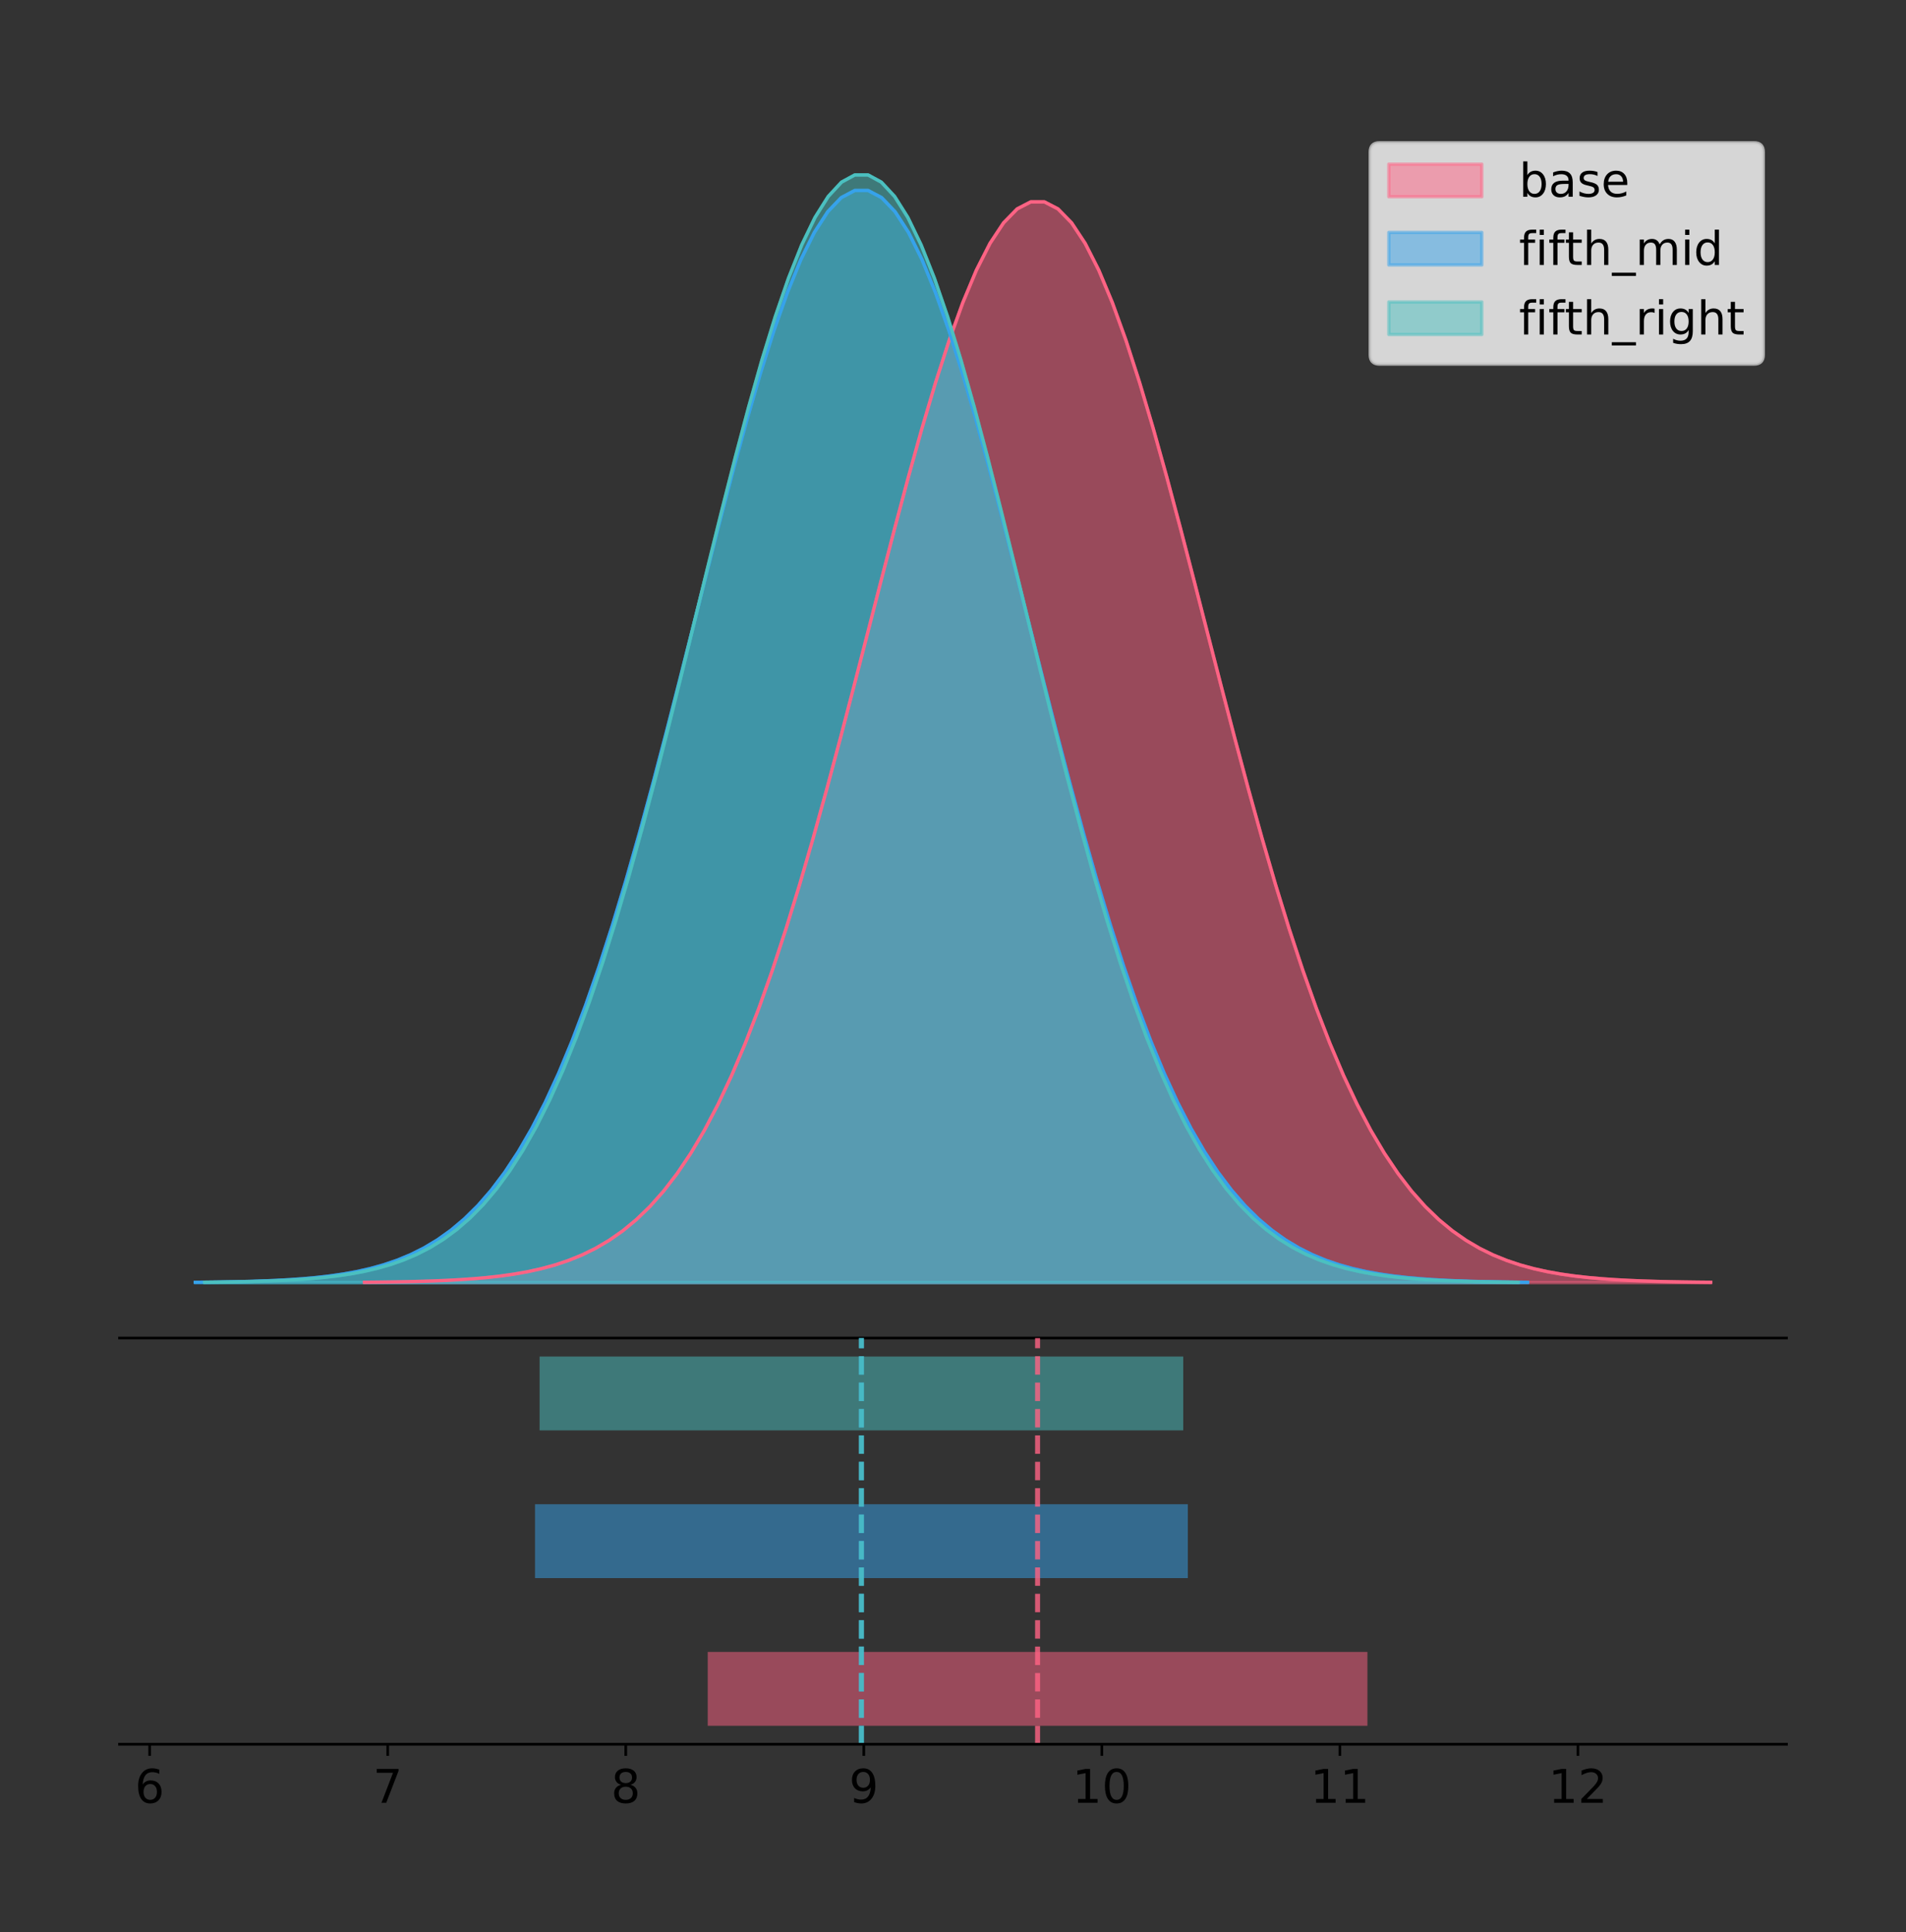 <?xml version="1.0" encoding="utf-8" standalone="no"?>
<!DOCTYPE svg PUBLIC "-//W3C//DTD SVG 1.1//EN"
  "http://www.w3.org/Graphics/SVG/1.1/DTD/svg11.dtd">
<!-- Created with matplotlib (https://matplotlib.org/) -->
<svg height="581.789pt" version="1.1" viewBox="0 0 574.2 581.789" width="574.2pt" xmlns="http://www.w3.org/2000/svg" xmlns:xlink="http://www.w3.org/1999/xlink">
 <rect x="0" y="0" width="574.2" height="581.789" fill="#333333" stroke="none"/>
 <defs>
  <style type="text/css">
*{stroke-linecap:butt;stroke-linejoin:round;}
  </style>
 </defs>
 <g id="figure_1">
  <g id="patch_1">
   <path d="M 0 581.789 
L 574.2 581.789 
L 574.2 0 
L 0 0 
z
" style="fill:none;"/>
  </g>
  <g id="axes_1">
   <g id="patch_2">
    <path d="M 36 402.93 
L 538.2 402.93 
L 538.2 36 
L 36 36 
z
" style="fill:none;"/>
   </g>
   <g id="PolyCollection_1">
    <defs>
     <path d="M 109.786 -195.538 
L 109.786 -195.647 
L 113.883 -195.688 
L 117.98 -195.744 
L 122.077 -195.818 
L 126.174 -195.916 
L 130.271 -196.045 
L 134.367 -196.214 
L 138.464 -196.433 
L 142.561 -196.715 
L 146.658 -197.076 
L 150.755 -197.536 
L 154.852 -198.115 
L 158.948 -198.841 
L 163.045 -199.743 
L 167.142 -200.858 
L 171.239 -202.223 
L 175.336 -203.885 
L 179.433 -205.893 
L 183.529 -208.299 
L 187.626 -211.162 
L 191.723 -214.543 
L 195.82 -218.506 
L 199.917 -223.114 
L 204.014 -228.43 
L 208.11 -234.517 
L 212.207 -241.429 
L 216.304 -249.215 
L 220.401 -257.914 
L 224.498 -267.55 
L 228.595 -278.134 
L 232.691 -289.657 
L 236.788 -302.09 
L 240.885 -315.38 
L 244.982 -329.45 
L 249.079 -344.198 
L 253.176 -359.496 
L 257.272 -375.191 
L 261.369 -391.108 
L 265.466 -407.049 
L 269.563 -422.801 
L 273.66 -438.136 
L 277.757 -452.821 
L 281.853 -466.618 
L 285.95 -479.297 
L 290.047 -490.635 
L 294.144 -500.429 
L 298.241 -508.498 
L 302.338 -514.689 
L 306.434 -518.884 
L 310.531 -521.003 
L 314.628 -521.003 
L 318.725 -518.884 
L 322.822 -514.689 
L 326.918 -508.498 
L 331.015 -500.429 
L 335.112 -490.635 
L 339.209 -479.297 
L 343.306 -466.618 
L 347.403 -452.821 
L 351.499 -438.136 
L 355.596 -422.801 
L 359.693 -407.049 
L 363.79 -391.108 
L 367.887 -375.191 
L 371.984 -359.496 
L 376.08 -344.198 
L 380.177 -329.45 
L 384.274 -315.38 
L 388.371 -302.09 
L 392.468 -289.657 
L 396.565 -278.134 
L 400.661 -267.55 
L 404.758 -257.914 
L 408.855 -249.215 
L 412.952 -241.429 
L 417.049 -234.517 
L 421.146 -228.43 
L 425.242 -223.114 
L 429.339 -218.506 
L 433.436 -214.543 
L 437.533 -211.162 
L 441.63 -208.299 
L 445.727 -205.893 
L 449.823 -203.885 
L 453.92 -202.223 
L 458.017 -200.858 
L 462.114 -199.743 
L 466.211 -198.841 
L 470.308 -198.115 
L 474.404 -197.536 
L 478.501 -197.076 
L 482.598 -196.715 
L 486.695 -196.433 
L 490.792 -196.214 
L 494.889 -196.045 
L 498.985 -195.916 
L 503.082 -195.818 
L 507.179 -195.744 
L 511.276 -195.688 
L 515.373 -195.647 
L 515.373 -195.538 
L 515.373 -195.538 
L 511.276 -195.538 
L 507.179 -195.538 
L 503.082 -195.538 
L 498.985 -195.538 
L 494.889 -195.538 
L 490.792 -195.538 
L 486.695 -195.538 
L 482.598 -195.538 
L 478.501 -195.538 
L 474.404 -195.538 
L 470.308 -195.538 
L 466.211 -195.538 
L 462.114 -195.538 
L 458.017 -195.538 
L 453.92 -195.538 
L 449.823 -195.538 
L 445.727 -195.538 
L 441.63 -195.538 
L 437.533 -195.538 
L 433.436 -195.538 
L 429.339 -195.538 
L 425.242 -195.538 
L 421.146 -195.538 
L 417.049 -195.538 
L 412.952 -195.538 
L 408.855 -195.538 
L 404.758 -195.538 
L 400.661 -195.538 
L 396.565 -195.538 
L 392.468 -195.538 
L 388.371 -195.538 
L 384.274 -195.538 
L 380.177 -195.538 
L 376.08 -195.538 
L 371.984 -195.538 
L 367.887 -195.538 
L 363.79 -195.538 
L 359.693 -195.538 
L 355.596 -195.538 
L 351.499 -195.538 
L 347.403 -195.538 
L 343.306 -195.538 
L 339.209 -195.538 
L 335.112 -195.538 
L 331.015 -195.538 
L 326.918 -195.538 
L 322.822 -195.538 
L 318.725 -195.538 
L 314.628 -195.538 
L 310.531 -195.538 
L 306.434 -195.538 
L 302.338 -195.538 
L 298.241 -195.538 
L 294.144 -195.538 
L 290.047 -195.538 
L 285.95 -195.538 
L 281.853 -195.538 
L 277.757 -195.538 
L 273.66 -195.538 
L 269.563 -195.538 
L 265.466 -195.538 
L 261.369 -195.538 
L 257.272 -195.538 
L 253.176 -195.538 
L 249.079 -195.538 
L 244.982 -195.538 
L 240.885 -195.538 
L 236.788 -195.538 
L 232.691 -195.538 
L 228.595 -195.538 
L 224.498 -195.538 
L 220.401 -195.538 
L 216.304 -195.538 
L 212.207 -195.538 
L 208.11 -195.538 
L 204.014 -195.538 
L 199.917 -195.538 
L 195.82 -195.538 
L 191.723 -195.538 
L 187.626 -195.538 
L 183.529 -195.538 
L 179.433 -195.538 
L 175.336 -195.538 
L 171.239 -195.538 
L 167.142 -195.538 
L 163.045 -195.538 
L 158.948 -195.538 
L 154.852 -195.538 
L 150.755 -195.538 
L 146.658 -195.538 
L 142.561 -195.538 
L 138.464 -195.538 
L 134.367 -195.538 
L 130.271 -195.538 
L 126.174 -195.538 
L 122.077 -195.538 
L 117.98 -195.538 
L 113.883 -195.538 
L 109.786 -195.538 
z
" id="m99c0490a35" style="stroke:#ff6384;stroke-opacity:0.5;"/>
    </defs>
    <g clip-path="url(#p0efd0ae26f)">
     <use style="fill:#ff6384;fill-opacity:0.5;stroke:#ff6384;stroke-opacity:0.5;" x="0" xlink:href="#m99c0490a35" y="581.789"/>
    </g>
   </g>
   <g id="PolyCollection_2">
    <defs>
     <path d="M 58.827 -195.538 
L 58.827 -195.648 
L 62.882 -195.69 
L 66.936 -195.746 
L 70.99 -195.821 
L 75.044 -195.92 
L 79.099 -196.05 
L 83.153 -196.221 
L 87.207 -196.442 
L 91.261 -196.727 
L 95.316 -197.092 
L 99.37 -197.556 
L 103.424 -198.142 
L 107.478 -198.875 
L 111.533 -199.787 
L 115.587 -200.913 
L 119.641 -202.294 
L 123.695 -203.973 
L 127.75 -206.001 
L 131.804 -208.433 
L 135.858 -211.326 
L 139.912 -214.743 
L 143.967 -218.747 
L 148.021 -223.403 
L 152.075 -228.776 
L 156.129 -234.926 
L 160.184 -241.911 
L 164.238 -249.779 
L 168.292 -258.569 
L 172.346 -268.307 
L 176.401 -279.002 
L 180.455 -290.646 
L 184.509 -303.209 
L 188.563 -316.638 
L 192.618 -330.856 
L 196.672 -345.759 
L 200.726 -361.218 
L 204.78 -377.078 
L 208.835 -393.162 
L 212.889 -409.27 
L 216.943 -425.188 
L 220.997 -440.684 
L 225.052 -455.523 
L 229.106 -469.465 
L 233.16 -482.277 
L 237.214 -493.734 
L 241.269 -503.631 
L 245.323 -511.784 
L 249.377 -518.041 
L 253.431 -522.28 
L 257.486 -524.421 
L 261.54 -524.421 
L 265.594 -522.28 
L 269.648 -518.041 
L 273.703 -511.784 
L 277.757 -503.631 
L 281.811 -493.734 
L 285.865 -482.277 
L 289.92 -469.465 
L 293.974 -455.523 
L 298.028 -440.684 
L 302.082 -425.188 
L 306.137 -409.27 
L 310.191 -393.162 
L 314.245 -377.078 
L 318.299 -361.218 
L 322.354 -345.759 
L 326.408 -330.856 
L 330.462 -316.638 
L 334.516 -303.209 
L 338.571 -290.646 
L 342.625 -279.002 
L 346.679 -268.307 
L 350.733 -258.569 
L 354.788 -249.779 
L 358.842 -241.911 
L 362.896 -234.926 
L 366.95 -228.776 
L 371.005 -223.403 
L 375.059 -218.747 
L 379.113 -214.743 
L 383.167 -211.326 
L 387.222 -208.433 
L 391.276 -206.001 
L 395.33 -203.973 
L 399.384 -202.294 
L 403.439 -200.913 
L 407.493 -199.787 
L 411.547 -198.875 
L 415.601 -198.142 
L 419.656 -197.556 
L 423.71 -197.092 
L 427.764 -196.727 
L 431.818 -196.442 
L 435.873 -196.221 
L 439.927 -196.05 
L 443.981 -195.92 
L 448.035 -195.821 
L 452.09 -195.746 
L 456.144 -195.69 
L 460.198 -195.648 
L 460.198 -195.538 
L 460.198 -195.538 
L 456.144 -195.538 
L 452.09 -195.538 
L 448.035 -195.538 
L 443.981 -195.538 
L 439.927 -195.538 
L 435.873 -195.538 
L 431.818 -195.538 
L 427.764 -195.538 
L 423.71 -195.538 
L 419.656 -195.538 
L 415.601 -195.538 
L 411.547 -195.538 
L 407.493 -195.538 
L 403.439 -195.538 
L 399.384 -195.538 
L 395.33 -195.538 
L 391.276 -195.538 
L 387.222 -195.538 
L 383.167 -195.538 
L 379.113 -195.538 
L 375.059 -195.538 
L 371.005 -195.538 
L 366.95 -195.538 
L 362.896 -195.538 
L 358.842 -195.538 
L 354.788 -195.538 
L 350.733 -195.538 
L 346.679 -195.538 
L 342.625 -195.538 
L 338.571 -195.538 
L 334.516 -195.538 
L 330.462 -195.538 
L 326.408 -195.538 
L 322.354 -195.538 
L 318.299 -195.538 
L 314.245 -195.538 
L 310.191 -195.538 
L 306.137 -195.538 
L 302.082 -195.538 
L 298.028 -195.538 
L 293.974 -195.538 
L 289.92 -195.538 
L 285.865 -195.538 
L 281.811 -195.538 
L 277.757 -195.538 
L 273.703 -195.538 
L 269.648 -195.538 
L 265.594 -195.538 
L 261.54 -195.538 
L 257.486 -195.538 
L 253.431 -195.538 
L 249.377 -195.538 
L 245.323 -195.538 
L 241.269 -195.538 
L 237.214 -195.538 
L 233.16 -195.538 
L 229.106 -195.538 
L 225.052 -195.538 
L 220.997 -195.538 
L 216.943 -195.538 
L 212.889 -195.538 
L 208.835 -195.538 
L 204.78 -195.538 
L 200.726 -195.538 
L 196.672 -195.538 
L 192.618 -195.538 
L 188.563 -195.538 
L 184.509 -195.538 
L 180.455 -195.538 
L 176.401 -195.538 
L 172.346 -195.538 
L 168.292 -195.538 
L 164.238 -195.538 
L 160.184 -195.538 
L 156.129 -195.538 
L 152.075 -195.538 
L 148.021 -195.538 
L 143.967 -195.538 
L 139.912 -195.538 
L 135.858 -195.538 
L 131.804 -195.538 
L 127.75 -195.538 
L 123.695 -195.538 
L 119.641 -195.538 
L 115.587 -195.538 
L 111.533 -195.538 
L 107.478 -195.538 
L 103.424 -195.538 
L 99.37 -195.538 
L 95.316 -195.538 
L 91.261 -195.538 
L 87.207 -195.538 
L 83.153 -195.538 
L 79.099 -195.538 
L 75.044 -195.538 
L 70.99 -195.538 
L 66.936 -195.538 
L 62.882 -195.538 
L 58.827 -195.538 
z
" id="m4a01631e7e" style="stroke:#36a2eb;stroke-opacity:0.5;"/>
    </defs>
    <g clip-path="url(#p0efd0ae26f)">
     <use style="fill:#36a2eb;fill-opacity:0.5;stroke:#36a2eb;stroke-opacity:0.5;" x="0" xlink:href="#m4a01631e7e" y="581.789"/>
    </g>
   </g>
   <g id="PolyCollection_3">
    <defs>
     <path d="M 61.649 -195.538 
L 61.649 -195.65 
L 65.646 -195.692 
L 69.643 -195.749 
L 73.641 -195.825 
L 77.638 -195.925 
L 81.635 -196.058 
L 85.632 -196.23 
L 89.63 -196.455 
L 93.627 -196.744 
L 97.624 -197.115 
L 101.621 -197.585 
L 105.619 -198.179 
L 109.616 -198.923 
L 113.613 -199.848 
L 117.61 -200.99 
L 121.608 -202.39 
L 125.605 -204.093 
L 129.602 -206.151 
L 133.599 -208.617 
L 137.597 -211.552 
L 141.594 -215.017 
L 145.591 -219.078 
L 149.588 -223.801 
L 153.586 -229.25 
L 157.583 -235.488 
L 161.58 -242.572 
L 165.577 -250.552 
L 169.575 -259.468 
L 173.572 -269.344 
L 177.569 -280.192 
L 181.566 -292.002 
L 185.564 -304.744 
L 189.561 -318.365 
L 193.558 -332.786 
L 197.555 -347.901 
L 201.553 -363.58 
L 205.55 -379.667 
L 209.547 -395.98 
L 213.544 -412.318 
L 217.542 -428.462 
L 221.539 -444.18 
L 225.536 -459.23 
L 229.533 -473.372 
L 233.531 -486.366 
L 237.528 -497.987 
L 241.525 -508.025 
L 245.522 -516.294 
L 249.52 -522.64 
L 253.517 -526.94 
L 257.514 -529.111 
L 261.511 -529.111 
L 265.509 -526.94 
L 269.506 -522.64 
L 273.503 -516.294 
L 277.5 -508.025 
L 281.498 -497.987 
L 285.495 -486.366 
L 289.492 -473.372 
L 293.489 -459.23 
L 297.487 -444.18 
L 301.484 -428.462 
L 305.481 -412.318 
L 309.478 -395.98 
L 313.476 -379.667 
L 317.473 -363.58 
L 321.47 -347.901 
L 325.467 -332.786 
L 329.465 -318.365 
L 333.462 -304.744 
L 337.459 -292.002 
L 341.456 -280.192 
L 345.454 -269.344 
L 349.451 -259.468 
L 353.448 -250.552 
L 357.445 -242.572 
L 361.443 -235.488 
L 365.44 -229.25 
L 369.437 -223.801 
L 373.434 -219.078 
L 377.432 -215.017 
L 381.429 -211.552 
L 385.426 -208.617 
L 389.423 -206.151 
L 393.421 -204.093 
L 397.418 -202.39 
L 401.415 -200.99 
L 405.412 -199.848 
L 409.41 -198.923 
L 413.407 -198.179 
L 417.404 -197.585 
L 421.401 -197.115 
L 425.399 -196.744 
L 429.396 -196.455 
L 433.393 -196.23 
L 437.39 -196.058 
L 441.388 -195.925 
L 445.385 -195.825 
L 449.382 -195.749 
L 453.379 -195.692 
L 457.377 -195.65 
L 457.377 -195.538 
L 457.377 -195.538 
L 453.379 -195.538 
L 449.382 -195.538 
L 445.385 -195.538 
L 441.388 -195.538 
L 437.39 -195.538 
L 433.393 -195.538 
L 429.396 -195.538 
L 425.399 -195.538 
L 421.401 -195.538 
L 417.404 -195.538 
L 413.407 -195.538 
L 409.41 -195.538 
L 405.412 -195.538 
L 401.415 -195.538 
L 397.418 -195.538 
L 393.421 -195.538 
L 389.423 -195.538 
L 385.426 -195.538 
L 381.429 -195.538 
L 377.432 -195.538 
L 373.434 -195.538 
L 369.437 -195.538 
L 365.44 -195.538 
L 361.443 -195.538 
L 357.445 -195.538 
L 353.448 -195.538 
L 349.451 -195.538 
L 345.454 -195.538 
L 341.456 -195.538 
L 337.459 -195.538 
L 333.462 -195.538 
L 329.465 -195.538 
L 325.467 -195.538 
L 321.47 -195.538 
L 317.473 -195.538 
L 313.476 -195.538 
L 309.478 -195.538 
L 305.481 -195.538 
L 301.484 -195.538 
L 297.487 -195.538 
L 293.489 -195.538 
L 289.492 -195.538 
L 285.495 -195.538 
L 281.498 -195.538 
L 277.5 -195.538 
L 273.503 -195.538 
L 269.506 -195.538 
L 265.509 -195.538 
L 261.511 -195.538 
L 257.514 -195.538 
L 253.517 -195.538 
L 249.52 -195.538 
L 245.522 -195.538 
L 241.525 -195.538 
L 237.528 -195.538 
L 233.531 -195.538 
L 229.533 -195.538 
L 225.536 -195.538 
L 221.539 -195.538 
L 217.542 -195.538 
L 213.544 -195.538 
L 209.547 -195.538 
L 205.55 -195.538 
L 201.553 -195.538 
L 197.555 -195.538 
L 193.558 -195.538 
L 189.561 -195.538 
L 185.564 -195.538 
L 181.566 -195.538 
L 177.569 -195.538 
L 173.572 -195.538 
L 169.575 -195.538 
L 165.577 -195.538 
L 161.58 -195.538 
L 157.583 -195.538 
L 153.586 -195.538 
L 149.588 -195.538 
L 145.591 -195.538 
L 141.594 -195.538 
L 137.597 -195.538 
L 133.599 -195.538 
L 129.602 -195.538 
L 125.605 -195.538 
L 121.608 -195.538 
L 117.61 -195.538 
L 113.613 -195.538 
L 109.616 -195.538 
L 105.619 -195.538 
L 101.621 -195.538 
L 97.624 -195.538 
L 93.627 -195.538 
L 89.63 -195.538 
L 85.632 -195.538 
L 81.635 -195.538 
L 77.638 -195.538 
L 73.641 -195.538 
L 69.643 -195.538 
L 65.646 -195.538 
L 61.649 -195.538 
z
" id="m43b2e1edc5" style="stroke:#4bc0c0;stroke-opacity:0.5;"/>
    </defs>
    <g clip-path="url(#p0efd0ae26f)">
     <use style="fill:#4bc0c0;fill-opacity:0.5;stroke:#4bc0c0;stroke-opacity:0.5;" x="0" xlink:href="#m43b2e1edc5" y="581.789"/>
    </g>
   </g>
   <g id="line2d_1">
    <path clip-path="url(#p0efd0ae26f)" d="M 109.786 386.142 
L 113.883 386.101 
L 117.98 386.045 
L 122.077 385.972 
L 126.174 385.874 
L 130.271 385.744 
L 134.367 385.576 
L 138.464 385.357 
L 142.561 385.074 
L 146.658 384.713 
L 150.755 384.254 
L 154.852 383.675 
L 158.948 382.949 
L 163.045 382.046 
L 167.142 380.932 
L 171.239 379.566 
L 175.336 377.904 
L 179.433 375.897 
L 183.529 373.49 
L 187.626 370.627 
L 191.723 367.246 
L 195.82 363.284 
L 199.917 358.676 
L 204.014 353.359 
L 208.11 347.272 
L 212.207 340.36 
L 216.304 332.574 
L 220.401 323.876 
L 224.498 314.239 
L 228.595 303.655 
L 232.691 292.132 
L 236.788 279.699 
L 240.885 266.41 
L 244.982 252.34 
L 249.079 237.592 
L 253.176 222.293 
L 257.272 206.598 
L 261.369 190.681 
L 265.466 174.74 
L 269.563 158.989 
L 273.66 143.653 
L 277.757 128.969 
L 281.853 115.171 
L 285.95 102.492 
L 290.047 91.154 
L 294.144 81.36 
L 298.241 73.292 
L 302.338 67.1 
L 306.434 62.905 
L 310.531 60.787 
L 314.628 60.787 
L 318.725 62.905 
L 322.822 67.1 
L 326.918 73.292 
L 331.015 81.36 
L 335.112 91.154 
L 339.209 102.492 
L 343.306 115.171 
L 347.403 128.969 
L 351.499 143.653 
L 355.596 158.989 
L 359.693 174.74 
L 363.79 190.681 
L 367.887 206.598 
L 371.984 222.293 
L 376.08 237.592 
L 380.177 252.34 
L 384.274 266.41 
L 388.371 279.699 
L 392.468 292.132 
L 396.565 303.655 
L 400.661 314.239 
L 404.758 323.876 
L 408.855 332.574 
L 412.952 340.36 
L 417.049 347.272 
L 421.146 353.359 
L 425.242 358.676 
L 429.339 363.284 
L 433.436 367.246 
L 437.533 370.627 
L 441.63 373.49 
L 445.727 375.897 
L 449.823 377.904 
L 453.92 379.566 
L 458.017 380.932 
L 462.114 382.046 
L 466.211 382.949 
L 470.308 383.675 
L 474.404 384.254 
L 478.501 384.713 
L 482.598 385.074 
L 486.695 385.357 
L 490.792 385.576 
L 494.889 385.744 
L 498.985 385.874 
L 503.082 385.972 
L 507.179 386.045 
L 511.276 386.101 
L 515.373 386.142 
" style="fill:none;stroke:#ff6384;stroke-linecap:square;"/>
   </g>
   <g id="line2d_2">
    <path clip-path="url(#p0efd0ae26f)" d="M 58.827 386.141 
L 62.882 386.099 
L 66.936 386.043 
L 70.99 385.969 
L 75.044 385.87 
L 79.099 385.739 
L 83.153 385.569 
L 87.207 385.347 
L 91.261 385.062 
L 95.316 384.697 
L 99.37 384.233 
L 103.424 383.647 
L 107.478 382.914 
L 111.533 382.002 
L 115.587 380.876 
L 119.641 379.496 
L 123.695 377.816 
L 127.75 375.788 
L 131.804 373.356 
L 135.858 370.463 
L 139.912 367.046 
L 143.967 363.042 
L 148.021 358.386 
L 152.075 353.013 
L 156.129 346.863 
L 160.184 339.878 
L 164.238 332.01 
L 168.292 323.22 
L 172.346 313.483 
L 176.401 302.788 
L 180.455 291.143 
L 184.509 278.58 
L 188.563 265.151 
L 192.618 250.933 
L 196.672 236.03 
L 200.726 220.572 
L 204.78 204.711 
L 208.835 188.627 
L 212.889 172.519 
L 216.943 156.602 
L 220.997 141.105 
L 225.052 126.266 
L 229.106 112.324 
L 233.16 99.512 
L 237.214 88.055 
L 241.269 78.158 
L 245.323 70.005 
L 249.377 63.749 
L 253.431 59.509 
L 257.486 57.369 
L 261.54 57.369 
L 265.594 59.509 
L 269.648 63.749 
L 273.703 70.005 
L 277.757 78.158 
L 281.811 88.055 
L 285.865 99.512 
L 289.92 112.324 
L 293.974 126.266 
L 298.028 141.105 
L 302.082 156.602 
L 306.137 172.519 
L 310.191 188.627 
L 314.245 204.711 
L 318.299 220.572 
L 322.354 236.03 
L 326.408 250.933 
L 330.462 265.151 
L 334.516 278.58 
L 338.571 291.143 
L 342.625 302.788 
L 346.679 313.483 
L 350.733 323.22 
L 354.788 332.01 
L 358.842 339.878 
L 362.896 346.863 
L 366.95 353.013 
L 371.005 358.386 
L 375.059 363.042 
L 379.113 367.046 
L 383.167 370.463 
L 387.222 373.356 
L 391.276 375.788 
L 395.33 377.816 
L 399.384 379.496 
L 403.439 380.876 
L 407.493 382.002 
L 411.547 382.914 
L 415.601 383.647 
L 419.656 384.233 
L 423.71 384.697 
L 427.764 385.062 
L 431.818 385.347 
L 435.873 385.569 
L 439.927 385.739 
L 443.981 385.87 
L 448.035 385.969 
L 452.09 386.043 
L 456.144 386.099 
L 460.198 386.141 
" style="fill:none;stroke:#36a2eb;stroke-linecap:square;"/>
   </g>
   <g id="line2d_3">
    <path clip-path="url(#p0efd0ae26f)" d="M 61.649 386.139 
L 65.646 386.097 
L 69.643 386.04 
L 73.641 385.965 
L 77.638 385.864 
L 81.635 385.732 
L 85.632 385.559 
L 89.63 385.334 
L 93.627 385.045 
L 97.624 384.675 
L 101.621 384.204 
L 105.619 383.61 
L 109.616 382.867 
L 113.613 381.941 
L 117.61 380.799 
L 121.608 379.399 
L 125.605 377.696 
L 129.602 375.639 
L 133.599 373.172 
L 137.597 370.238 
L 141.594 366.772 
L 145.591 362.711 
L 149.588 357.989 
L 153.586 352.539 
L 157.583 346.301 
L 161.58 339.217 
L 165.577 331.237 
L 169.575 322.322 
L 173.572 312.445 
L 177.569 301.597 
L 181.566 289.787 
L 185.564 277.045 
L 189.561 263.424 
L 193.558 249.004 
L 197.555 233.888 
L 201.553 218.209 
L 205.55 202.123 
L 209.547 185.809 
L 213.544 169.471 
L 217.542 153.327 
L 221.539 137.61 
L 225.536 122.559 
L 229.533 108.418 
L 233.531 95.423 
L 237.528 83.803 
L 241.525 73.765 
L 245.522 65.495 
L 249.52 59.15 
L 253.517 54.85 
L 257.514 52.679 
L 261.511 52.679 
L 265.509 54.85 
L 269.506 59.15 
L 273.503 65.495 
L 277.5 73.765 
L 281.498 83.803 
L 285.495 95.423 
L 289.492 108.418 
L 293.489 122.559 
L 297.487 137.61 
L 301.484 153.327 
L 305.481 169.471 
L 309.478 185.809 
L 313.476 202.123 
L 317.473 218.209 
L 321.47 233.888 
L 325.467 249.004 
L 329.465 263.424 
L 333.462 277.045 
L 337.459 289.787 
L 341.456 301.597 
L 345.454 312.445 
L 349.451 322.322 
L 353.448 331.237 
L 357.445 339.217 
L 361.443 346.301 
L 365.44 352.539 
L 369.437 357.989 
L 373.434 362.711 
L 377.432 366.772 
L 381.429 370.238 
L 385.426 373.172 
L 389.423 375.639 
L 393.421 377.696 
L 397.418 379.399 
L 401.415 380.799 
L 405.412 381.941 
L 409.41 382.867 
L 413.407 383.61 
L 417.404 384.204 
L 421.401 384.675 
L 425.399 385.045 
L 429.396 385.334 
L 433.393 385.559 
L 437.39 385.732 
L 441.388 385.864 
L 445.385 385.965 
L 449.382 386.04 
L 453.379 386.097 
L 457.377 386.139 
" style="fill:none;stroke:#4bc0c0;stroke-linecap:square;"/>
   </g>
   <g id="patch_3">
    <path d="M 36 402.93 
L 538.2 402.93 
" style="fill:none;stroke:#000000;stroke-linecap:square;stroke-linejoin:miter;stroke-width:0.8;"/>
   </g>
   <g id="legend_1">
    <g id="patch_4">
     <path d="M 415.602 109.627 
L 528.4 109.627 
Q 531.2 109.627 531.2 106.827 
L 531.2 45.8 
Q 531.2 43 528.4 43 
L 415.602 43 
Q 412.802 43 412.802 45.8 
L 412.802 106.827 
Q 412.802 109.627 415.602 109.627 
z
" style="fill:#ffffff;opacity:0.8;stroke:#cccccc;stroke-linejoin:miter;"/>
    </g>
    <g id="patch_5">
     <path d="M 418.402 59.238 
L 446.402 59.238 
L 446.402 49.438 
L 418.402 49.438 
z
" style="fill:#ff6384;opacity:0.5;stroke:#ff6384;stroke-linejoin:miter;"/>
    </g>
    <g id="text_1">
     <!-- base -->
     <defs>
      <path d="M 48.688 27.297 
Q 48.688 37.203 44.609 42.844 
Q 40.531 48.484 33.406 48.484 
Q 26.266 48.484 22.188 42.844 
Q 18.109 37.203 18.109 27.297 
Q 18.109 17.391 22.188 11.75 
Q 26.266 6.109 33.406 6.109 
Q 40.531 6.109 44.609 11.75 
Q 48.688 17.391 48.688 27.297 
z
M 18.109 46.391 
Q 20.953 51.266 25.266 53.625 
Q 29.594 56 35.594 56 
Q 45.562 56 51.781 48.094 
Q 58.016 40.188 58.016 27.297 
Q 58.016 14.406 51.781 6.484 
Q 45.562 -1.422 35.594 -1.422 
Q 29.594 -1.422 25.266 0.953 
Q 20.953 3.328 18.109 8.203 
L 18.109 0 
L 9.078 0 
L 9.078 75.984 
L 18.109 75.984 
z
" id="DejaVuSans-98"/>
      <path d="M 34.281 27.484 
Q 23.391 27.484 19.188 25 
Q 14.984 22.516 14.984 16.5 
Q 14.984 11.719 18.141 8.906 
Q 21.297 6.109 26.703 6.109 
Q 34.188 6.109 38.703 11.406 
Q 43.219 16.703 43.219 25.484 
L 43.219 27.484 
z
M 52.203 31.203 
L 52.203 0 
L 43.219 0 
L 43.219 8.297 
Q 40.141 3.328 35.547 0.953 
Q 30.953 -1.422 24.312 -1.422 
Q 15.922 -1.422 10.953 3.297 
Q 6 8.016 6 15.922 
Q 6 25.141 12.172 29.828 
Q 18.359 34.516 30.609 34.516 
L 43.219 34.516 
L 43.219 35.406 
Q 43.219 41.609 39.141 45 
Q 35.062 48.391 27.688 48.391 
Q 23 48.391 18.547 47.266 
Q 14.109 46.141 10.016 43.891 
L 10.016 52.203 
Q 14.938 54.109 19.578 55.047 
Q 24.219 56 28.609 56 
Q 40.484 56 46.344 49.844 
Q 52.203 43.703 52.203 31.203 
z
" id="DejaVuSans-97"/>
      <path d="M 44.281 53.078 
L 44.281 44.578 
Q 40.484 46.531 36.375 47.5 
Q 32.281 48.484 27.875 48.484 
Q 21.188 48.484 17.844 46.438 
Q 14.5 44.391 14.5 40.281 
Q 14.5 37.156 16.891 35.375 
Q 19.281 33.594 26.516 31.984 
L 29.594 31.297 
Q 39.156 29.25 43.188 25.516 
Q 47.219 21.781 47.219 15.094 
Q 47.219 7.469 41.188 3.016 
Q 35.156 -1.422 24.609 -1.422 
Q 20.219 -1.422 15.453 -0.562 
Q 10.688 0.297 5.422 2 
L 5.422 11.281 
Q 10.406 8.688 15.234 7.391 
Q 20.062 6.109 24.812 6.109 
Q 31.156 6.109 34.562 8.281 
Q 37.984 10.453 37.984 14.406 
Q 37.984 18.062 35.516 20.016 
Q 33.062 21.969 24.703 23.781 
L 21.578 24.516 
Q 13.234 26.266 9.516 29.906 
Q 5.812 33.547 5.812 39.891 
Q 5.812 47.609 11.281 51.797 
Q 16.75 56 26.812 56 
Q 31.781 56 36.172 55.266 
Q 40.578 54.547 44.281 53.078 
z
" id="DejaVuSans-115"/>
      <path d="M 56.203 29.594 
L 56.203 25.203 
L 14.891 25.203 
Q 15.484 15.922 20.484 11.062 
Q 25.484 6.203 34.422 6.203 
Q 39.594 6.203 44.453 7.469 
Q 49.312 8.734 54.109 11.281 
L 54.109 2.781 
Q 49.266 0.734 44.188 -0.344 
Q 39.109 -1.422 33.891 -1.422 
Q 20.797 -1.422 13.156 6.188 
Q 5.516 13.812 5.516 26.812 
Q 5.516 40.234 12.766 48.109 
Q 20.016 56 32.328 56 
Q 43.359 56 49.781 48.891 
Q 56.203 41.797 56.203 29.594 
z
M 47.219 32.234 
Q 47.125 39.594 43.094 43.984 
Q 39.062 48.391 32.422 48.391 
Q 24.906 48.391 20.391 44.141 
Q 15.875 39.891 15.188 32.172 
z
" id="DejaVuSans-101"/>
     </defs>
     <g transform="translate(457.602 59.238)scale(0.14 -0.14)">
      <use xlink:href="#DejaVuSans-98"/>
      <use x="63.477" xlink:href="#DejaVuSans-97"/>
      <use x="124.756" xlink:href="#DejaVuSans-115"/>
      <use x="176.855" xlink:href="#DejaVuSans-101"/>
     </g>
    </g>
    <g id="patch_6">
     <path d="M 418.402 79.787 
L 446.402 79.787 
L 446.402 69.987 
L 418.402 69.987 
z
" style="fill:#36a2eb;opacity:0.5;stroke:#36a2eb;stroke-linejoin:miter;"/>
    </g>
    <g id="text_2">
     <!-- fifth_mid -->
     <defs>
      <path d="M 37.109 75.984 
L 37.109 68.5 
L 28.516 68.5 
Q 23.688 68.5 21.797 66.547 
Q 19.922 64.594 19.922 59.516 
L 19.922 54.688 
L 34.719 54.688 
L 34.719 47.703 
L 19.922 47.703 
L 19.922 0 
L 10.891 0 
L 10.891 47.703 
L 2.297 47.703 
L 2.297 54.688 
L 10.891 54.688 
L 10.891 58.5 
Q 10.891 67.625 15.141 71.797 
Q 19.391 75.984 28.609 75.984 
z
" id="DejaVuSans-102"/>
      <path d="M 9.422 54.688 
L 18.406 54.688 
L 18.406 0 
L 9.422 0 
z
M 9.422 75.984 
L 18.406 75.984 
L 18.406 64.594 
L 9.422 64.594 
z
" id="DejaVuSans-105"/>
      <path d="M 18.312 70.219 
L 18.312 54.688 
L 36.812 54.688 
L 36.812 47.703 
L 18.312 47.703 
L 18.312 18.016 
Q 18.312 11.328 20.141 9.422 
Q 21.969 7.516 27.594 7.516 
L 36.812 7.516 
L 36.812 0 
L 27.594 0 
Q 17.188 0 13.234 3.875 
Q 9.281 7.766 9.281 18.016 
L 9.281 47.703 
L 2.688 47.703 
L 2.688 54.688 
L 9.281 54.688 
L 9.281 70.219 
z
" id="DejaVuSans-116"/>
      <path d="M 54.891 33.016 
L 54.891 0 
L 45.906 0 
L 45.906 32.719 
Q 45.906 40.484 42.875 44.328 
Q 39.844 48.188 33.797 48.188 
Q 26.516 48.188 22.312 43.547 
Q 18.109 38.922 18.109 30.906 
L 18.109 0 
L 9.078 0 
L 9.078 75.984 
L 18.109 75.984 
L 18.109 46.188 
Q 21.344 51.125 25.703 53.562 
Q 30.078 56 35.797 56 
Q 45.219 56 50.047 50.172 
Q 54.891 44.344 54.891 33.016 
z
" id="DejaVuSans-104"/>
      <path d="M 50.984 -16.609 
L 50.984 -23.578 
L -0.984 -23.578 
L -0.984 -16.609 
z
" id="DejaVuSans-95"/>
      <path d="M 52 44.188 
Q 55.375 50.25 60.062 53.125 
Q 64.75 56 71.094 56 
Q 79.641 56 84.281 50.016 
Q 88.922 44.047 88.922 33.016 
L 88.922 0 
L 79.891 0 
L 79.891 32.719 
Q 79.891 40.578 77.094 44.375 
Q 74.312 48.188 68.609 48.188 
Q 61.625 48.188 57.562 43.547 
Q 53.516 38.922 53.516 30.906 
L 53.516 0 
L 44.484 0 
L 44.484 32.719 
Q 44.484 40.625 41.703 44.406 
Q 38.922 48.188 33.109 48.188 
Q 26.219 48.188 22.156 43.531 
Q 18.109 38.875 18.109 30.906 
L 18.109 0 
L 9.078 0 
L 9.078 54.688 
L 18.109 54.688 
L 18.109 46.188 
Q 21.188 51.219 25.484 53.609 
Q 29.781 56 35.688 56 
Q 41.656 56 45.828 52.969 
Q 50 49.953 52 44.188 
z
" id="DejaVuSans-109"/>
      <path d="M 45.406 46.391 
L 45.406 75.984 
L 54.391 75.984 
L 54.391 0 
L 45.406 0 
L 45.406 8.203 
Q 42.578 3.328 38.25 0.953 
Q 33.938 -1.422 27.875 -1.422 
Q 17.969 -1.422 11.734 6.484 
Q 5.516 14.406 5.516 27.297 
Q 5.516 40.188 11.734 48.094 
Q 17.969 56 27.875 56 
Q 33.938 56 38.25 53.625 
Q 42.578 51.266 45.406 46.391 
z
M 14.797 27.297 
Q 14.797 17.391 18.875 11.75 
Q 22.953 6.109 30.078 6.109 
Q 37.203 6.109 41.297 11.75 
Q 45.406 17.391 45.406 27.297 
Q 45.406 37.203 41.297 42.844 
Q 37.203 48.484 30.078 48.484 
Q 22.953 48.484 18.875 42.844 
Q 14.797 37.203 14.797 27.297 
z
" id="DejaVuSans-100"/>
     </defs>
     <g transform="translate(457.602 79.787)scale(0.14 -0.14)">
      <use xlink:href="#DejaVuSans-102"/>
      <use x="35.205" xlink:href="#DejaVuSans-105"/>
      <use x="62.988" xlink:href="#DejaVuSans-102"/>
      <use x="98.178" xlink:href="#DejaVuSans-116"/>
      <use x="137.387" xlink:href="#DejaVuSans-104"/>
      <use x="200.766" xlink:href="#DejaVuSans-95"/>
      <use x="250.766" xlink:href="#DejaVuSans-109"/>
      <use x="348.178" xlink:href="#DejaVuSans-105"/>
      <use x="375.961" xlink:href="#DejaVuSans-100"/>
     </g>
    </g>
    <g id="patch_7">
     <path d="M 418.402 100.726 
L 446.402 100.726 
L 446.402 90.926 
L 418.402 90.926 
z
" style="fill:#4bc0c0;opacity:0.5;stroke:#4bc0c0;stroke-linejoin:miter;"/>
    </g>
    <g id="text_3">
     <!-- fifth_right -->
     <defs>
      <path d="M 41.109 46.297 
Q 39.594 47.172 37.812 47.578 
Q 36.031 48 33.891 48 
Q 26.266 48 22.188 43.047 
Q 18.109 38.094 18.109 28.812 
L 18.109 0 
L 9.078 0 
L 9.078 54.688 
L 18.109 54.688 
L 18.109 46.188 
Q 20.953 51.172 25.484 53.578 
Q 30.031 56 36.531 56 
Q 37.453 56 38.578 55.875 
Q 39.703 55.766 41.062 55.516 
z
" id="DejaVuSans-114"/>
      <path d="M 45.406 27.984 
Q 45.406 37.75 41.375 43.109 
Q 37.359 48.484 30.078 48.484 
Q 22.859 48.484 18.828 43.109 
Q 14.797 37.75 14.797 27.984 
Q 14.797 18.266 18.828 12.891 
Q 22.859 7.516 30.078 7.516 
Q 37.359 7.516 41.375 12.891 
Q 45.406 18.266 45.406 27.984 
z
M 54.391 6.781 
Q 54.391 -7.172 48.188 -13.984 
Q 42 -20.797 29.203 -20.797 
Q 24.469 -20.797 20.266 -20.094 
Q 16.062 -19.391 12.109 -17.922 
L 12.109 -9.188 
Q 16.062 -11.328 19.922 -12.344 
Q 23.781 -13.375 27.781 -13.375 
Q 36.625 -13.375 41.016 -8.766 
Q 45.406 -4.156 45.406 5.172 
L 45.406 9.625 
Q 42.625 4.781 38.281 2.391 
Q 33.938 0 27.875 0 
Q 17.828 0 11.672 7.656 
Q 5.516 15.328 5.516 27.984 
Q 5.516 40.672 11.672 48.328 
Q 17.828 56 27.875 56 
Q 33.938 56 38.281 53.609 
Q 42.625 51.219 45.406 46.391 
L 45.406 54.688 
L 54.391 54.688 
z
" id="DejaVuSans-103"/>
     </defs>
     <g transform="translate(457.602 100.726)scale(0.14 -0.14)">
      <use xlink:href="#DejaVuSans-102"/>
      <use x="35.205" xlink:href="#DejaVuSans-105"/>
      <use x="62.988" xlink:href="#DejaVuSans-102"/>
      <use x="98.178" xlink:href="#DejaVuSans-116"/>
      <use x="137.387" xlink:href="#DejaVuSans-104"/>
      <use x="200.766" xlink:href="#DejaVuSans-95"/>
      <use x="250.766" xlink:href="#DejaVuSans-114"/>
      <use x="291.879" xlink:href="#DejaVuSans-105"/>
      <use x="319.662" xlink:href="#DejaVuSans-103"/>
      <use x="383.139" xlink:href="#DejaVuSans-104"/>
      <use x="446.518" xlink:href="#DejaVuSans-116"/>
     </g>
    </g>
   </g>
  </g>
  <g id="axes_2">
   <g id="patch_8">
    <path d="M 36 525.24 
L 538.2 525.24 
L 538.2 402.93 
L 36 402.93 
z
" style="fill:none;"/>
   </g>
   <g id="patch_9">
    <path clip-path="url(#p031811a42b)" d="M 213.211 519.68 
L 411.948 519.68 
L 411.948 497.442 
L 213.211 497.442 
z
" style="fill:#ff6384;opacity:0.5;"/>
   </g>
   <g id="patch_10">
    <path clip-path="url(#p031811a42b)" d="M 161.177 475.204 
L 357.849 475.204 
L 357.849 452.966 
L 161.177 452.966 
z
" style="fill:#36a2eb;opacity:0.5;"/>
   </g>
   <g id="patch_11">
    <path clip-path="url(#p031811a42b)" d="M 162.559 430.728 
L 356.466 430.728 
L 356.466 408.49 
L 162.559 408.49 
z
" style="fill:#4bc0c0;opacity:0.5;"/>
   </g>
   <g id="matplotlib.axis_1">
    <g id="xtick_1">
     <g id="line2d_4">
      <defs>
       <path d="M 0 0 
L 0 3.5 
" id="me116e9c95b" style="stroke:#000000;stroke-width:0.8;"/>
      </defs>
      <g>
       <use style="stroke:#000000;stroke-width:0.8;" x="45.094" xlink:href="#me116e9c95b" y="525.24"/>
      </g>
     </g>
     <g id="text_4">
      <!-- 6 -->
      <defs>
       <path d="M 33.016 40.375 
Q 26.375 40.375 22.484 35.828 
Q 18.609 31.297 18.609 23.391 
Q 18.609 15.531 22.484 10.953 
Q 26.375 6.391 33.016 6.391 
Q 39.656 6.391 43.531 10.953 
Q 47.406 15.531 47.406 23.391 
Q 47.406 31.297 43.531 35.828 
Q 39.656 40.375 33.016 40.375 
z
M 52.594 71.297 
L 52.594 62.312 
Q 48.875 64.062 45.094 64.984 
Q 41.312 65.922 37.594 65.922 
Q 27.828 65.922 22.672 59.328 
Q 17.531 52.734 16.797 39.406 
Q 19.672 43.656 24.016 45.922 
Q 28.375 48.188 33.594 48.188 
Q 44.578 48.188 50.953 41.516 
Q 57.328 34.859 57.328 23.391 
Q 57.328 12.156 50.688 5.359 
Q 44.047 -1.422 33.016 -1.422 
Q 20.359 -1.422 13.672 8.266 
Q 6.984 17.969 6.984 36.375 
Q 6.984 53.656 15.188 63.938 
Q 23.391 74.219 37.203 74.219 
Q 40.922 74.219 44.703 73.484 
Q 48.484 72.75 52.594 71.297 
z
" id="DejaVuSans-54"/>
      </defs>
      <g transform="translate(40.64 542.878)scale(0.14 -0.14)">
       <use xlink:href="#DejaVuSans-54"/>
      </g>
     </g>
    </g>
    <g id="xtick_2">
     <g id="line2d_5">
      <g>
       <use style="stroke:#000000;stroke-width:0.8;" x="116.806" xlink:href="#me116e9c95b" y="525.24"/>
      </g>
     </g>
     <g id="text_5">
      <!-- 7 -->
      <defs>
       <path d="M 8.203 72.906 
L 55.078 72.906 
L 55.078 68.703 
L 28.609 0 
L 18.312 0 
L 43.219 64.594 
L 8.203 64.594 
z
" id="DejaVuSans-55"/>
      </defs>
      <g transform="translate(112.352 542.878)scale(0.14 -0.14)">
       <use xlink:href="#DejaVuSans-55"/>
      </g>
     </g>
    </g>
    <g id="xtick_3">
     <g id="line2d_6">
      <g>
       <use style="stroke:#000000;stroke-width:0.8;" x="188.518" xlink:href="#me116e9c95b" y="525.24"/>
      </g>
     </g>
     <g id="text_6">
      <!-- 8 -->
      <defs>
       <path d="M 31.781 34.625 
Q 24.75 34.625 20.719 30.859 
Q 16.703 27.094 16.703 20.516 
Q 16.703 13.922 20.719 10.156 
Q 24.75 6.391 31.781 6.391 
Q 38.812 6.391 42.859 10.172 
Q 46.922 13.969 46.922 20.516 
Q 46.922 27.094 42.891 30.859 
Q 38.875 34.625 31.781 34.625 
z
M 21.922 38.812 
Q 15.578 40.375 12.031 44.719 
Q 8.5 49.078 8.5 55.328 
Q 8.5 64.062 14.719 69.141 
Q 20.953 74.219 31.781 74.219 
Q 42.672 74.219 48.875 69.141 
Q 55.078 64.062 55.078 55.328 
Q 55.078 49.078 51.531 44.719 
Q 48 40.375 41.703 38.812 
Q 48.828 37.156 52.797 32.312 
Q 56.781 27.484 56.781 20.516 
Q 56.781 9.906 50.312 4.234 
Q 43.844 -1.422 31.781 -1.422 
Q 19.734 -1.422 13.25 4.234 
Q 6.781 9.906 6.781 20.516 
Q 6.781 27.484 10.781 32.312 
Q 14.797 37.156 21.922 38.812 
z
M 18.312 54.391 
Q 18.312 48.734 21.844 45.562 
Q 25.391 42.391 31.781 42.391 
Q 38.141 42.391 41.719 45.562 
Q 45.312 48.734 45.312 54.391 
Q 45.312 60.062 41.719 63.234 
Q 38.141 66.406 31.781 66.406 
Q 25.391 66.406 21.844 63.234 
Q 18.312 60.062 18.312 54.391 
z
" id="DejaVuSans-56"/>
      </defs>
      <g transform="translate(184.064 542.878)scale(0.14 -0.14)">
       <use xlink:href="#DejaVuSans-56"/>
      </g>
     </g>
    </g>
    <g id="xtick_4">
     <g id="line2d_7">
      <g>
       <use style="stroke:#000000;stroke-width:0.8;" x="260.23" xlink:href="#me116e9c95b" y="525.24"/>
      </g>
     </g>
     <g id="text_7">
      <!-- 9 -->
      <defs>
       <path d="M 10.984 1.516 
L 10.984 10.5 
Q 14.703 8.734 18.5 7.812 
Q 22.312 6.891 25.984 6.891 
Q 35.75 6.891 40.891 13.453 
Q 46.047 20.016 46.781 33.406 
Q 43.953 29.203 39.594 26.953 
Q 35.25 24.703 29.984 24.703 
Q 19.047 24.703 12.672 31.312 
Q 6.297 37.938 6.297 49.422 
Q 6.297 60.641 12.938 67.422 
Q 19.578 74.219 30.609 74.219 
Q 43.266 74.219 49.922 64.516 
Q 56.594 54.828 56.594 36.375 
Q 56.594 19.141 48.406 8.859 
Q 40.234 -1.422 26.422 -1.422 
Q 22.703 -1.422 18.891 -0.688 
Q 15.094 0.047 10.984 1.516 
z
M 30.609 32.422 
Q 37.25 32.422 41.125 36.953 
Q 45.016 41.5 45.016 49.422 
Q 45.016 57.281 41.125 61.844 
Q 37.25 66.406 30.609 66.406 
Q 23.969 66.406 20.094 61.844 
Q 16.219 57.281 16.219 49.422 
Q 16.219 41.5 20.094 36.953 
Q 23.969 32.422 30.609 32.422 
z
" id="DejaVuSans-57"/>
      </defs>
      <g transform="translate(255.776 542.878)scale(0.14 -0.14)">
       <use xlink:href="#DejaVuSans-57"/>
      </g>
     </g>
    </g>
    <g id="xtick_5">
     <g id="line2d_8">
      <g>
       <use style="stroke:#000000;stroke-width:0.8;" x="331.942" xlink:href="#me116e9c95b" y="525.24"/>
      </g>
     </g>
     <g id="text_8">
      <!-- 10 -->
      <defs>
       <path d="M 12.406 8.297 
L 28.516 8.297 
L 28.516 63.922 
L 10.984 60.406 
L 10.984 69.391 
L 28.422 72.906 
L 38.281 72.906 
L 38.281 8.297 
L 54.391 8.297 
L 54.391 0 
L 12.406 0 
z
" id="DejaVuSans-49"/>
       <path d="M 31.781 66.406 
Q 24.172 66.406 20.328 58.906 
Q 16.5 51.422 16.5 36.375 
Q 16.5 21.391 20.328 13.891 
Q 24.172 6.391 31.781 6.391 
Q 39.453 6.391 43.281 13.891 
Q 47.125 21.391 47.125 36.375 
Q 47.125 51.422 43.281 58.906 
Q 39.453 66.406 31.781 66.406 
z
M 31.781 74.219 
Q 44.047 74.219 50.516 64.516 
Q 56.984 54.828 56.984 36.375 
Q 56.984 17.969 50.516 8.266 
Q 44.047 -1.422 31.781 -1.422 
Q 19.531 -1.422 13.062 8.266 
Q 6.594 17.969 6.594 36.375 
Q 6.594 54.828 13.062 64.516 
Q 19.531 74.219 31.781 74.219 
z
" id="DejaVuSans-48"/>
      </defs>
      <g transform="translate(323.034 542.878)scale(0.14 -0.14)">
       <use xlink:href="#DejaVuSans-49"/>
       <use x="63.623" xlink:href="#DejaVuSans-48"/>
      </g>
     </g>
    </g>
    <g id="xtick_6">
     <g id="line2d_9">
      <g>
       <use style="stroke:#000000;stroke-width:0.8;" x="403.654" xlink:href="#me116e9c95b" y="525.24"/>
      </g>
     </g>
     <g id="text_9">
      <!-- 11 -->
      <g transform="translate(394.746 542.878)scale(0.14 -0.14)">
       <use xlink:href="#DejaVuSans-49"/>
       <use x="63.623" xlink:href="#DejaVuSans-49"/>
      </g>
     </g>
    </g>
    <g id="xtick_7">
     <g id="line2d_10">
      <g>
       <use style="stroke:#000000;stroke-width:0.8;" x="475.366" xlink:href="#me116e9c95b" y="525.24"/>
      </g>
     </g>
     <g id="text_10">
      <!-- 12 -->
      <defs>
       <path d="M 19.188 8.297 
L 53.609 8.297 
L 53.609 0 
L 7.328 0 
L 7.328 8.297 
Q 12.938 14.109 22.625 23.891 
Q 32.328 33.688 34.812 36.531 
Q 39.547 41.844 41.422 45.531 
Q 43.312 49.219 43.312 52.781 
Q 43.312 58.594 39.234 62.25 
Q 35.156 65.922 28.609 65.922 
Q 23.969 65.922 18.812 64.312 
Q 13.672 62.703 7.812 59.422 
L 7.812 69.391 
Q 13.766 71.781 18.938 73 
Q 24.125 74.219 28.422 74.219 
Q 39.75 74.219 46.484 68.547 
Q 53.219 62.891 53.219 53.422 
Q 53.219 48.922 51.531 44.891 
Q 49.859 40.875 45.406 35.406 
Q 44.188 33.984 37.641 27.219 
Q 31.109 20.453 19.188 8.297 
z
" id="DejaVuSans-50"/>
      </defs>
      <g transform="translate(466.458 542.878)scale(0.14 -0.14)">
       <use xlink:href="#DejaVuSans-49"/>
       <use x="63.623" xlink:href="#DejaVuSans-50"/>
      </g>
     </g>
    </g>
   </g>
   <g id="line2d_11">
    <path clip-path="url(#p031811a42b)" d="M 312.58 525.24 
L 312.58 402.93 
" style="fill:none;stroke:#ff6384;stroke-dasharray:5.55,2.4;stroke-dashoffset:0;stroke-opacity:0.8;stroke-width:1.5;"/>
   </g>
   <g id="line2d_12">
    <path clip-path="url(#p031811a42b)" d="M 259.513 525.24 
L 259.513 402.93 
" style="fill:none;stroke:#36a2eb;stroke-dasharray:5.55,2.4;stroke-dashoffset:0;stroke-opacity:0.8;stroke-width:1.5;"/>
   </g>
   <g id="line2d_13">
    <path clip-path="url(#p031811a42b)" d="M 259.513 525.24 
L 259.513 402.93 
" style="fill:none;stroke:#4bc0c0;stroke-dasharray:5.55,2.4;stroke-dashoffset:0;stroke-opacity:0.8;stroke-width:1.5;"/>
   </g>
   <g id="patch_12">
    <path d="M 36 525.24 
L 538.2 525.24 
" style="fill:none;stroke:#000000;stroke-linecap:square;stroke-linejoin:miter;stroke-width:0.8;"/>
   </g>
  </g>
 </g>
 <defs>
  <clipPath id="p0efd0ae26f">
   <rect height="366.93" width="502.2" x="36" y="36"/>
  </clipPath>
  <clipPath id="p031811a42b">
   <rect height="122.31" width="502.2" x="36" y="402.93"/>
  </clipPath>
 </defs>
</svg>
